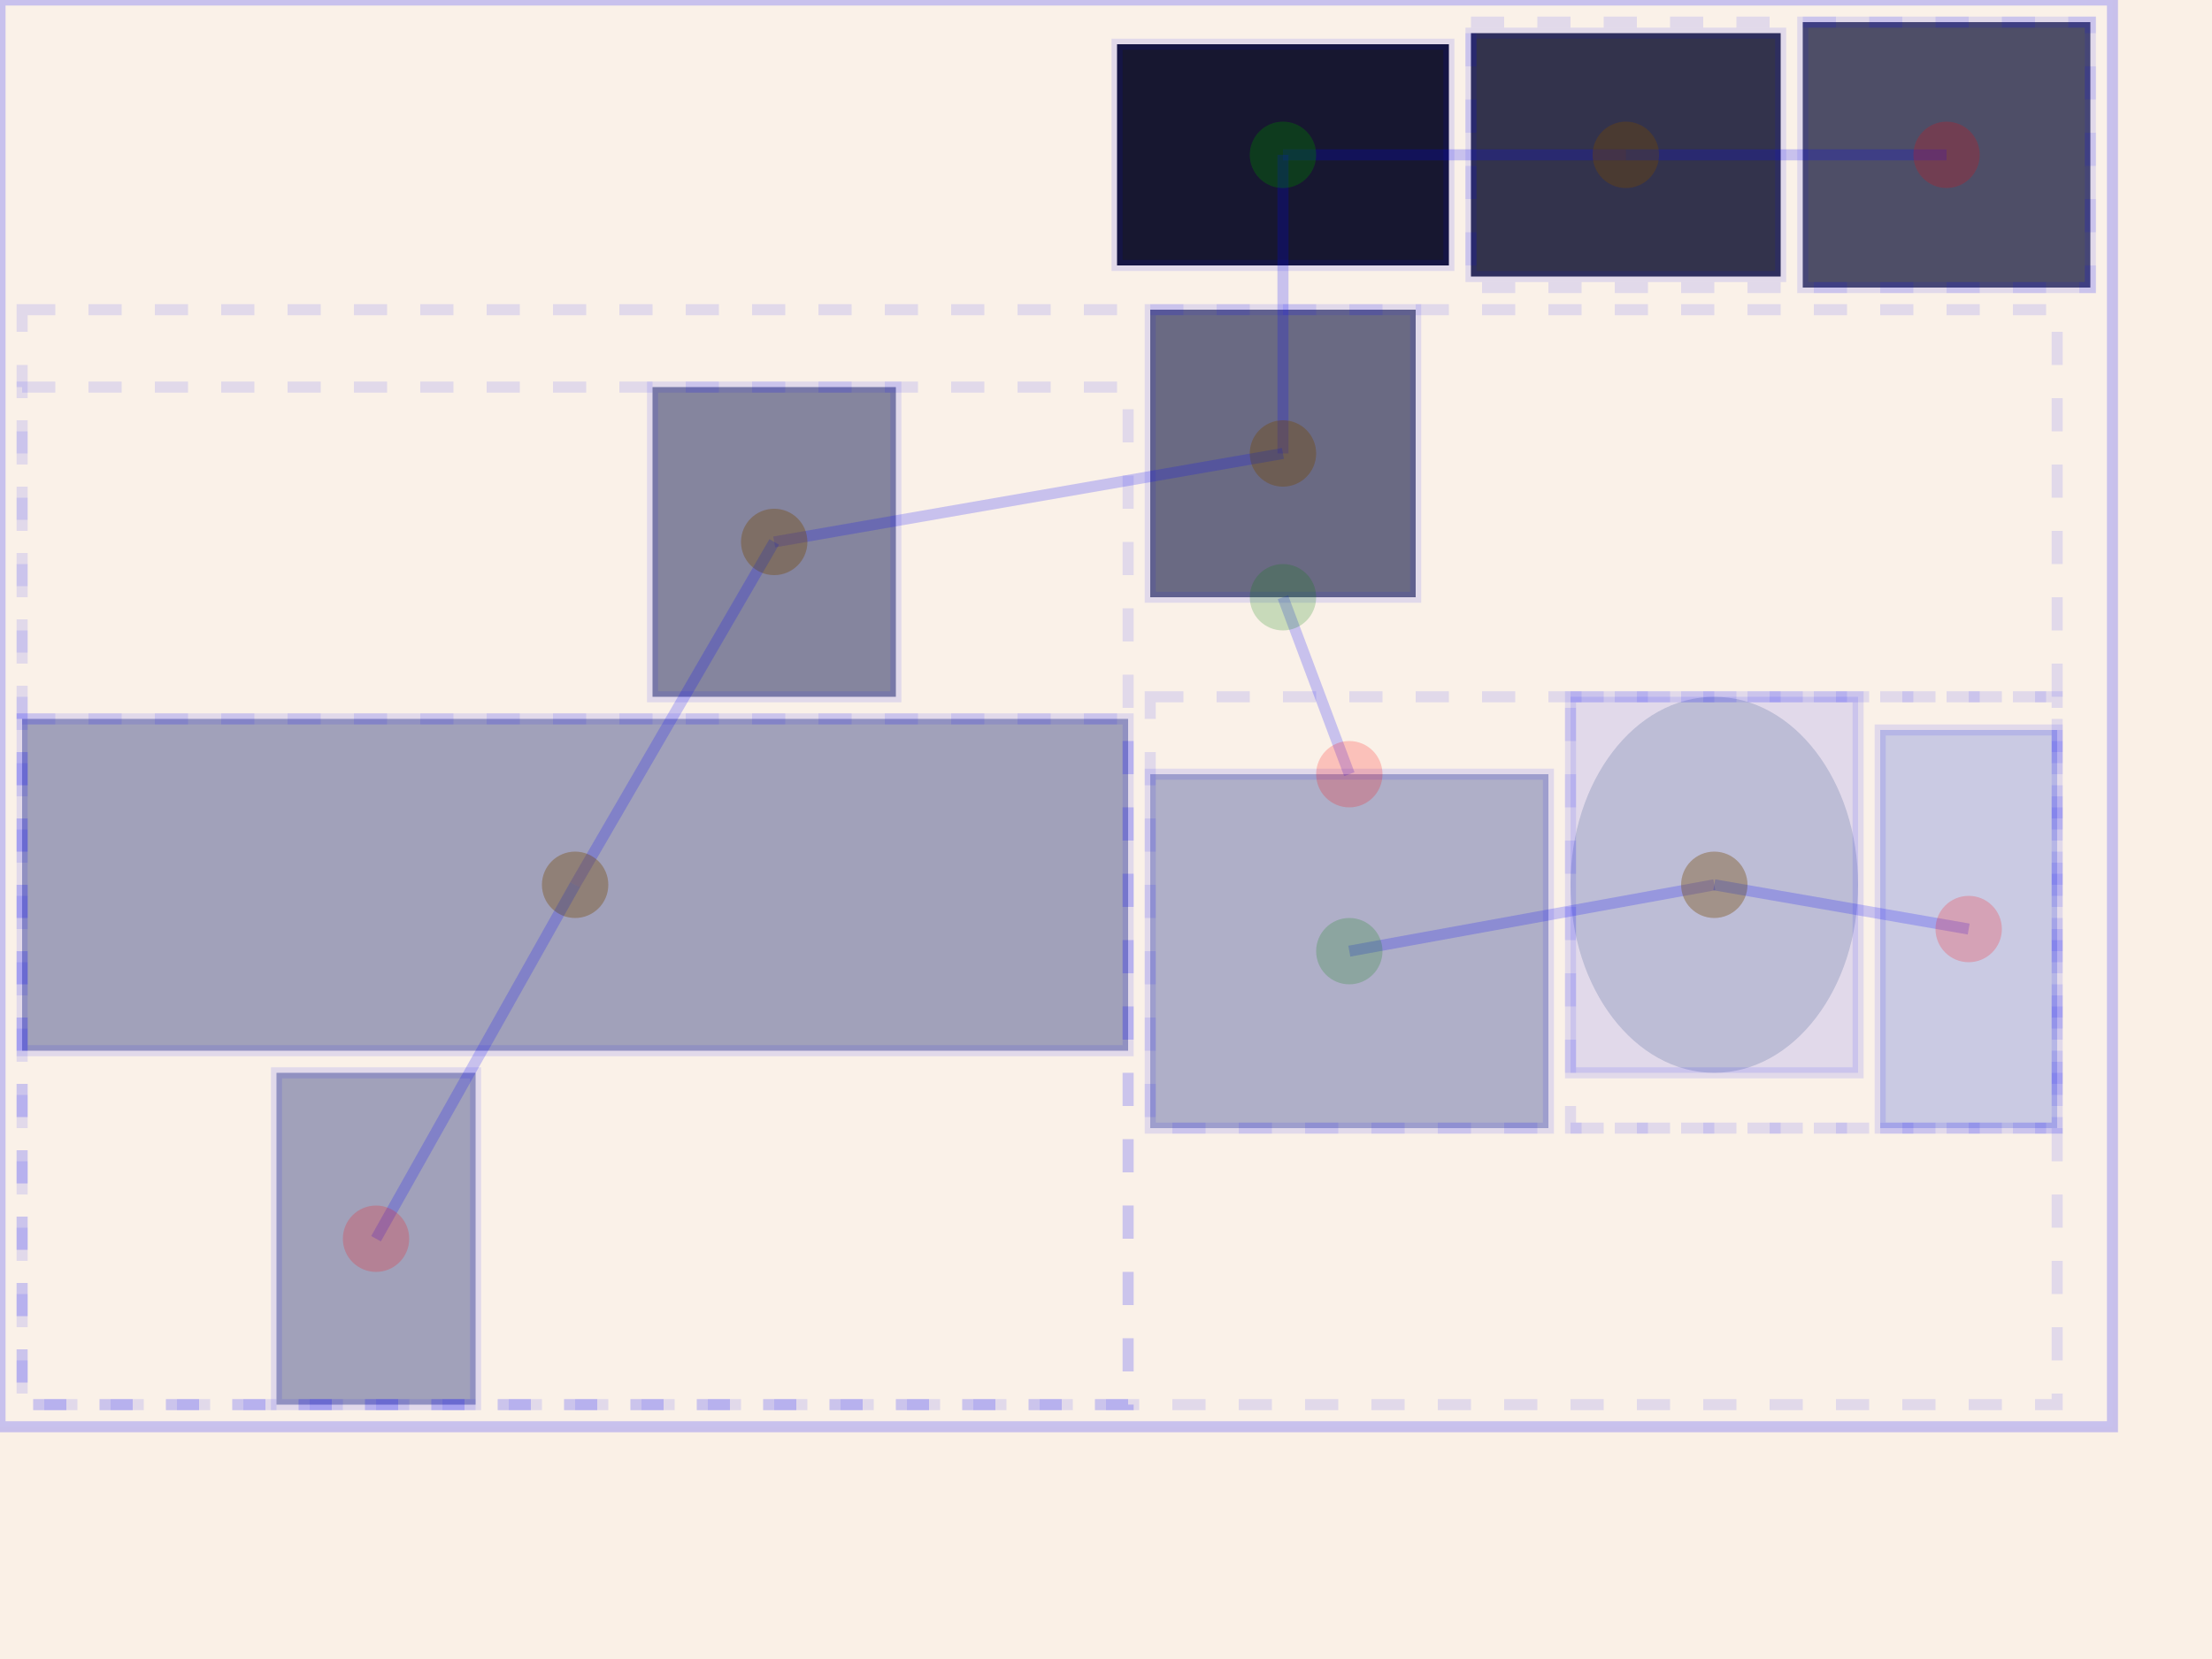 <?xml version="1.0" encoding="UTF-8"?>
<svg xmlns="http://www.w3.org/2000/svg" xmlns:adj="http://www.nrvr.com/2012/adj" xmlns:xlink="http://www.w3.org/1999/xlink" onclick="Adj.doSvg();" width="200" height="150">
	<script type="text/javascript" xlink:href="js/adj.js"/>
	<script type="text/javascript" xlink:href="js/adj-tests.js"/>
	<rect width="200" height="150" fill="linen"/>
	<g>
		<adj:telescopicTree gap="2" explain="true"/>
		<rect width="30" height="20" fill="#000" adj:id="id1" transform="translate(101,4)"/>
		<adj:boom/>
		<rect width="28" height="22" fill="#222" transform="translate(133,3)"/>
		<adj:boom angle="east"/>
		<rect width="26" height="24" fill="#444" transform="translate(163,2)"/>
		<adj:boom from="id1" angle="90"/>
		<rect width="24" height="26" fill="#666" adj:id="id2" transform="translate(104,28)"/>
		<adj:boom angle="170"/>
		<rect width="22" height="28" fill="#888" transform="translate(59,35)"/>
		<adj:boom angle="120"/>
		<rect width="100" height="30" fill="#aaa" transform="translate(2,65)"/>
		<rect width="18" height="30" fill="#aaa" transform="translate(25,97)"/>
		<adj:boom from="id2%0.5,1" to="0.5,0" angle="70"/>
		<rect width="36" height="32" fill="#bbb" transform="translate(104,70)"/>
		<adj:boom angle="-10"/>
		<ellipse rx="13" ry="17" fill="#ccc" transform="translate(155,80)"/>
		<adj:boom angle="10"/>
		<rect width="16" height="36" fill="#ddd" transform="translate(170,66)"/>
	<rect adj:explanation="true" x="0" y="0" width="191" height="129" fill="white" fill-opacity="0.1" stroke="blue" stroke-width="1" stroke-opacity="0.2"/><rect adj:explanation="true" x="101" y="4" width="30" height="20" fill="blue" fill-opacity="0.1" stroke="blue" stroke-width="1" stroke-opacity="0.1"/><rect adj:explanation="true" x="133" y="3" width="28" height="22" fill="blue" fill-opacity="0.1" stroke="blue" stroke-width="1" stroke-opacity="0.1"/><rect adj:explanation="true" x="133" y="2" width="56" height="24" fill="none" fill-opacity="0.1" stroke="blue" stroke-dasharray="3" stroke-width="1" stroke-opacity="0.1"/><line adj:explanation="true" x1="116" y1="14" x2="147" y2="14" stroke="blue" stroke-width="1" stroke-opacity="0.2"/><circle adj:explanation="true" cx="116" cy="14" r="3" fill="green" fill-opacity="0.2" stroke="none"/><circle adj:explanation="true" cx="147" cy="14" r="3" fill="red" fill-opacity="0.2" stroke="none"/><rect adj:explanation="true" x="163" y="2" width="26" height="24" fill="blue" fill-opacity="0.1" stroke="blue" stroke-width="1" stroke-opacity="0.1"/><line adj:explanation="true" x1="147" y1="14" x2="176" y2="14" stroke="blue" stroke-width="1" stroke-opacity="0.2"/><circle adj:explanation="true" cx="147" cy="14" r="3" fill="green" fill-opacity="0.2" stroke="none"/><circle adj:explanation="true" cx="176" cy="14" r="3" fill="red" fill-opacity="0.2" stroke="none"/><rect adj:explanation="true" x="104" y="28" width="24" height="26" fill="blue" fill-opacity="0.1" stroke="blue" stroke-width="1" stroke-opacity="0.1"/><rect adj:explanation="true" x="2" y="28" width="184" height="99" fill="none" fill-opacity="0.1" stroke="blue" stroke-dasharray="3" stroke-width="1" stroke-opacity="0.1"/><line adj:explanation="true" x1="116" y1="14" x2="116" y2="41" stroke="blue" stroke-width="1" stroke-opacity="0.2"/><circle adj:explanation="true" cx="116" cy="14" r="3" fill="green" fill-opacity="0.2" stroke="none"/><circle adj:explanation="true" cx="116" cy="41" r="3" fill="red" fill-opacity="0.2" stroke="none"/><rect adj:explanation="true" x="59" y="35" width="22" height="28" fill="blue" fill-opacity="0.1" stroke="blue" stroke-width="1" stroke-opacity="0.1"/><rect adj:explanation="true" x="2" y="35" width="100" height="92" fill="none" fill-opacity="0.1" stroke="blue" stroke-dasharray="3" stroke-width="1" stroke-opacity="0.1"/><line adj:explanation="true" x1="116" y1="41" x2="70" y2="49" stroke="blue" stroke-width="1" stroke-opacity="0.2"/><circle adj:explanation="true" cx="116" cy="41" r="3" fill="green" fill-opacity="0.2" stroke="none"/><circle adj:explanation="true" cx="70" cy="49" r="3" fill="red" fill-opacity="0.2" stroke="none"/><rect adj:explanation="true" x="2" y="65" width="100" height="30" fill="blue" fill-opacity="0.1" stroke="blue" stroke-width="1" stroke-opacity="0.1"/><rect adj:explanation="true" x="2" y="65" width="100" height="62" fill="none" fill-opacity="0.1" stroke="blue" stroke-dasharray="3" stroke-width="1" stroke-opacity="0.1"/><line adj:explanation="true" x1="70" y1="49" x2="52" y2="80" stroke="blue" stroke-width="1" stroke-opacity="0.2"/><circle adj:explanation="true" cx="70" cy="49" r="3" fill="green" fill-opacity="0.2" stroke="none"/><circle adj:explanation="true" cx="52" cy="80" r="3" fill="red" fill-opacity="0.2" stroke="none"/><rect adj:explanation="true" x="25" y="97" width="18" height="30" fill="blue" fill-opacity="0.1" stroke="blue" stroke-width="1" stroke-opacity="0.1"/><line adj:explanation="true" x1="52" y1="80" x2="34" y2="112" stroke="blue" stroke-width="1" stroke-opacity="0.2"/><circle adj:explanation="true" cx="52" cy="80" r="3" fill="green" fill-opacity="0.2" stroke="none"/><circle adj:explanation="true" cx="34" cy="112" r="3" fill="red" fill-opacity="0.2" stroke="none"/><rect adj:explanation="true" x="104" y="70" width="36" height="32" fill="blue" fill-opacity="0.1" stroke="blue" stroke-width="1" stroke-opacity="0.1"/><rect adj:explanation="true" x="104" y="63" width="82" height="39" fill="none" fill-opacity="0.1" stroke="blue" stroke-dasharray="3" stroke-width="1" stroke-opacity="0.1"/><line adj:explanation="true" x1="116" y1="54" x2="122" y2="70" stroke="blue" stroke-width="1" stroke-opacity="0.2"/><circle adj:explanation="true" cx="116" cy="54" r="3" fill="green" fill-opacity="0.2" stroke="none"/><circle adj:explanation="true" cx="122" cy="70" r="3" fill="red" fill-opacity="0.2" stroke="none"/><rect adj:explanation="true" x="142" y="63" width="26" height="34" fill="blue" fill-opacity="0.1" stroke="blue" stroke-width="1" stroke-opacity="0.1"/><rect adj:explanation="true" x="142" y="63" width="44" height="39" fill="none" fill-opacity="0.1" stroke="blue" stroke-dasharray="3" stroke-width="1" stroke-opacity="0.1"/><line adj:explanation="true" x1="122" y1="86" x2="155" y2="80" stroke="blue" stroke-width="1" stroke-opacity="0.2"/><circle adj:explanation="true" cx="122" cy="86" r="3" fill="green" fill-opacity="0.2" stroke="none"/><circle adj:explanation="true" cx="155" cy="80" r="3" fill="red" fill-opacity="0.2" stroke="none"/><rect adj:explanation="true" x="170" y="66" width="16" height="36" fill="blue" fill-opacity="0.1" stroke="blue" stroke-width="1" stroke-opacity="0.1"/><line adj:explanation="true" x1="155" y1="80" x2="178" y2="84" stroke="blue" stroke-width="1" stroke-opacity="0.2"/><circle adj:explanation="true" cx="155" cy="80" r="3" fill="green" fill-opacity="0.2" stroke="none"/><circle adj:explanation="true" cx="178" cy="84" r="3" fill="red" fill-opacity="0.2" stroke="none"/></g>
</svg>